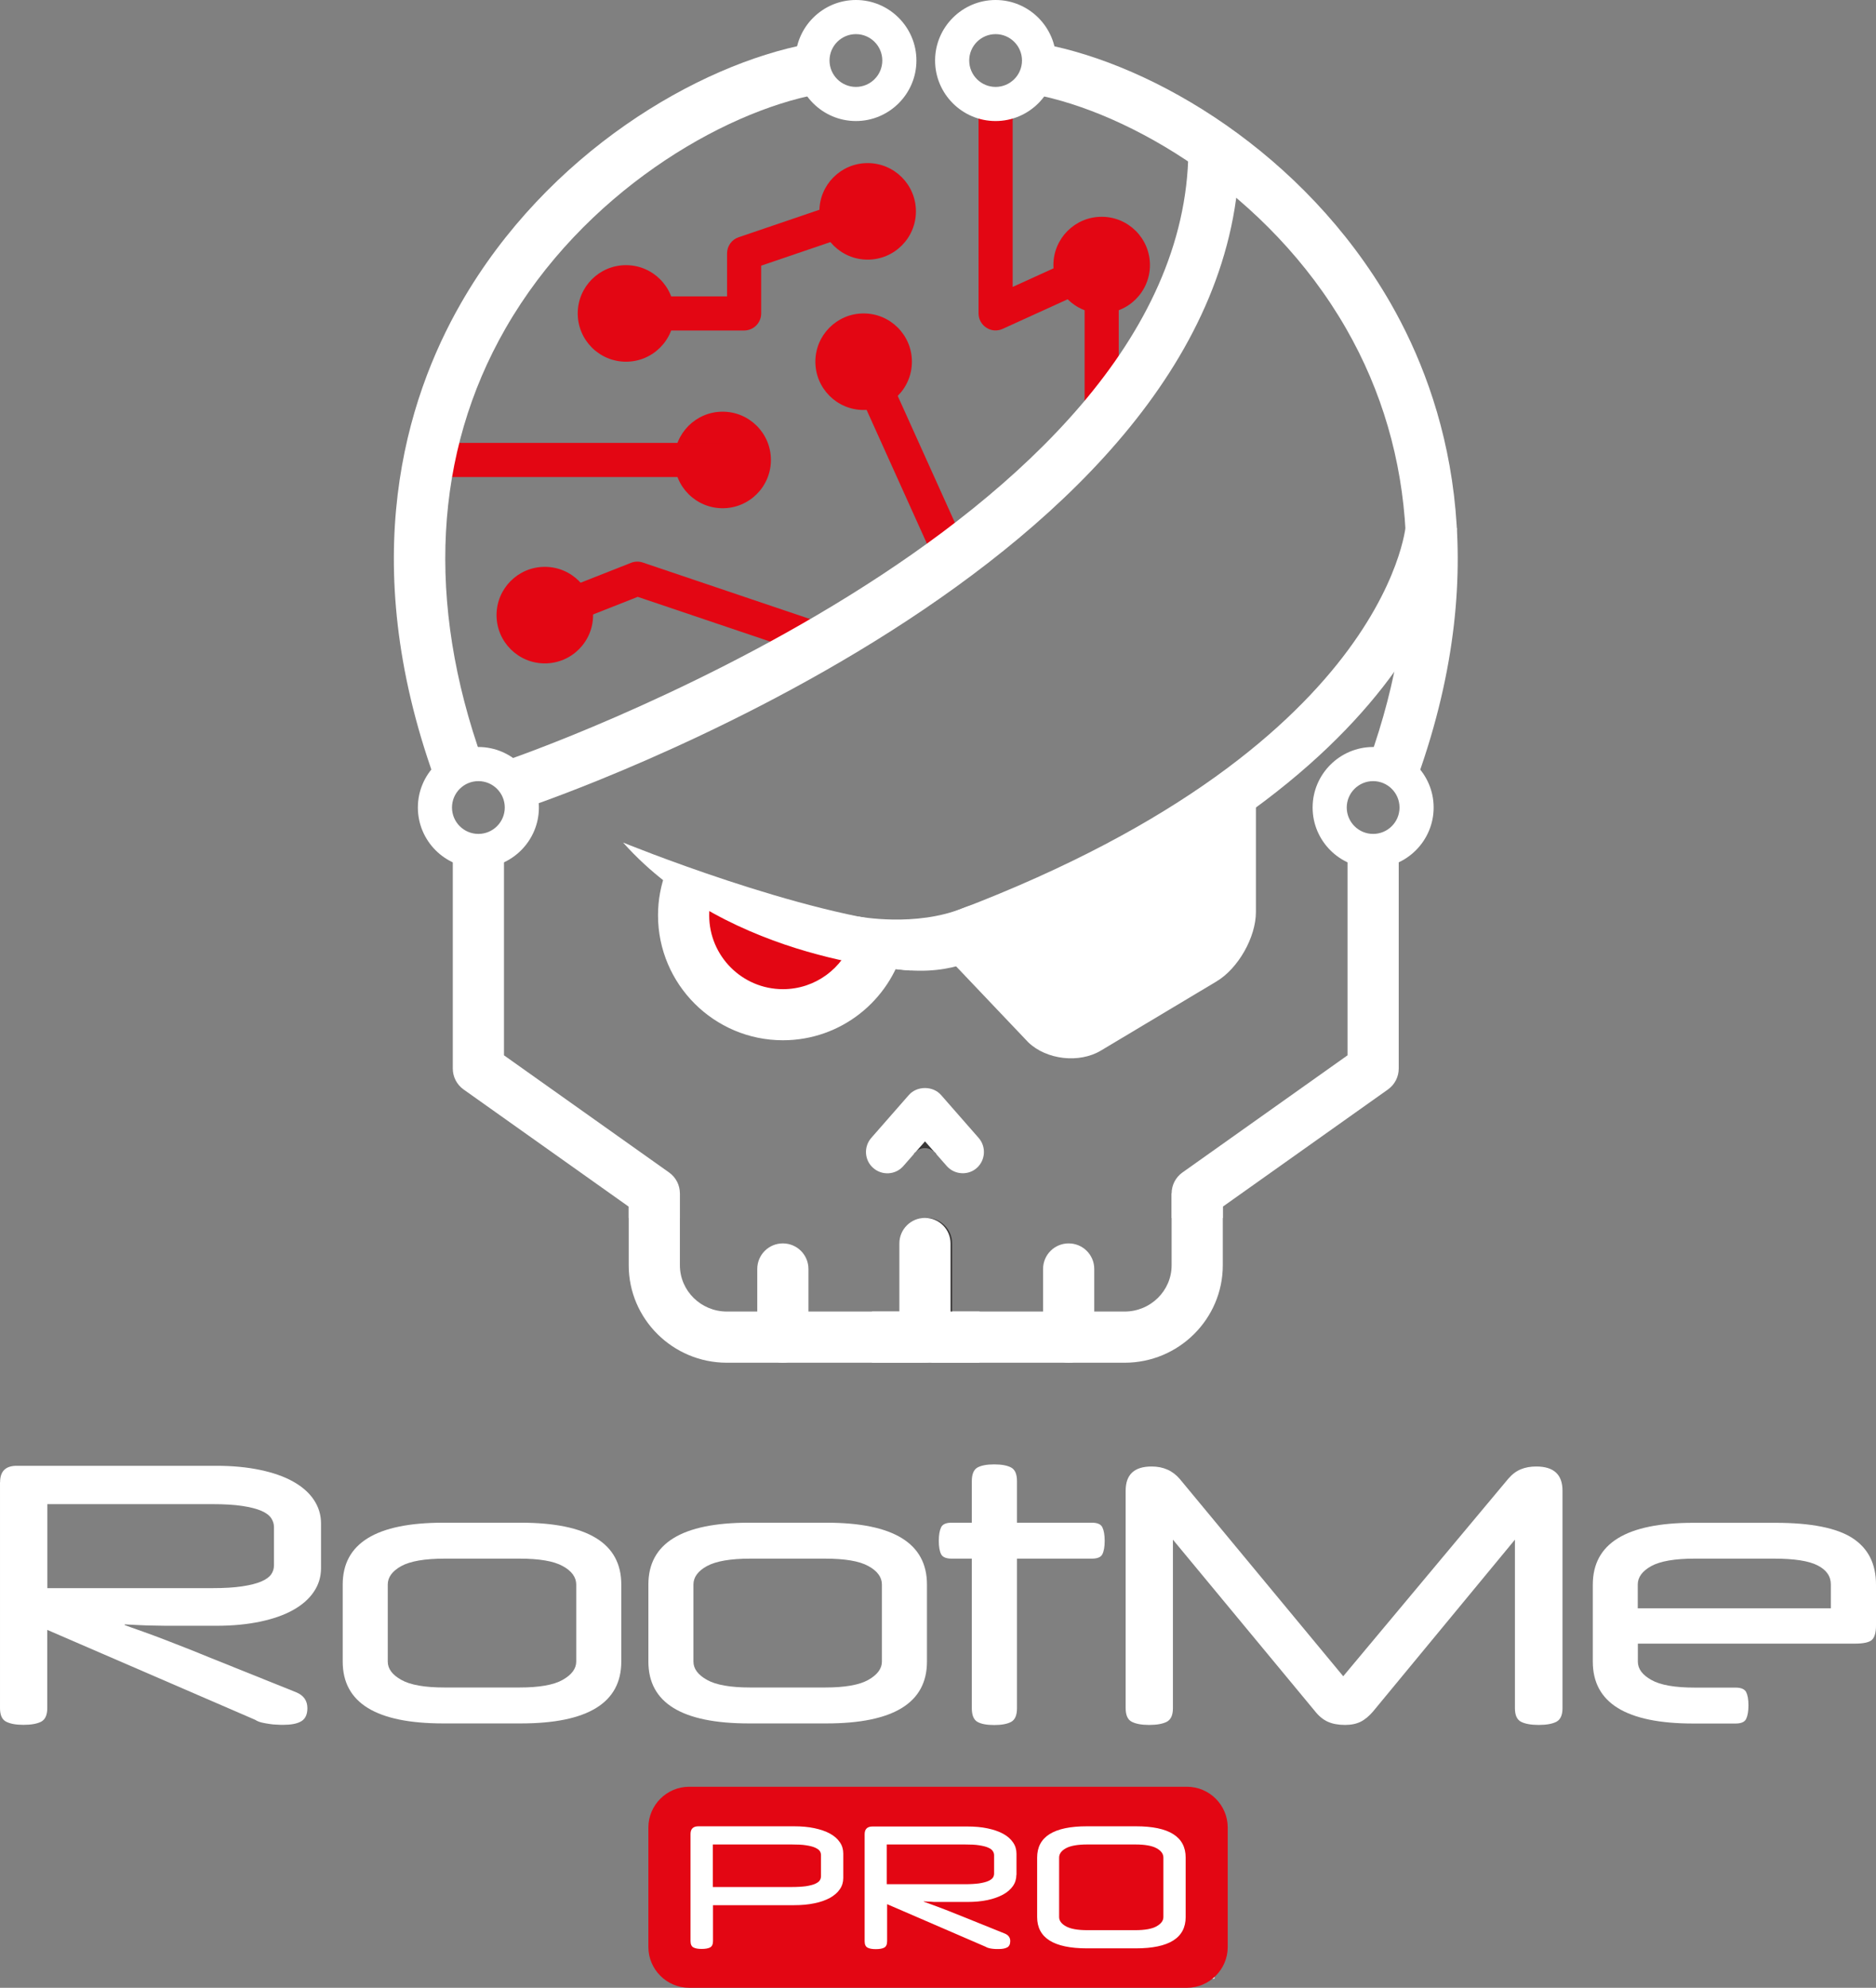 <?xml version="1.0" encoding="UTF-8"?>
<svg id="Calque_1" data-name="Calque 1" xmlns="http://www.w3.org/2000/svg" viewBox="0 0 186.94 198.06">
  <rect x="0" y="0" width="186.94" height="198.06" fill="#808080" stroke="none"/>
  <defs>
    <style>
      .cls-1 {
        fill: #fff;
      }

      .cls-2 {
        fill: #e30613;
      }

      .cls-3 {
        fill: #393737;
      }
    </style>
  </defs>
  <g>
    <path class="cls-1" d="m.01,147.68c0-1.09.55-1.63,1.66-1.63h19.9c1.61,0,3.05.14,4.34.41,1.29.27,2.38.65,3.28,1.15s1.59,1.1,2.07,1.81c.48.71.73,1.5.73,2.37v4.46c0,.87-.24,1.66-.73,2.37-.48.71-1.17,1.31-2.07,1.81s-1.99.88-3.28,1.15c-1.29.27-2.73.41-4.34.41h-4.13c-.77,0-1.45,0-2.04-.02-.59,0-1.12-.03-1.59-.05s-.93-.05-1.38-.07v.07c.38.14.78.29,1.22.44.44.15.97.35,1.61.58.64.24,1.41.53,2.32.89.91.35,2.04.8,3.38,1.35l8.54,3.43c.76.31,1.13.84,1.13,1.59,0,.64-.21,1.07-.62,1.31-.41.24-1.01.35-1.79.35-.17,0-.37,0-.62-.02-.25,0-.5-.03-.76-.07-.26-.04-.51-.08-.76-.14s-.47-.15-.65-.27l-20.72-8.96v7.79c0,.69-.2,1.13-.6,1.35-.4.21-.99.32-1.77.32s-1.33-.11-1.74-.32c-.4-.21-.6-.66-.6-1.35v-22.51h.01Zm4.71,2.2v8.36h16.43c1.2,0,2.2-.06,2.99-.18s1.42-.28,1.89-.48.8-.44.99-.71c.19-.27.28-.57.28-.9v-3.82c0-.31-.09-.6-.28-.89-.19-.28-.52-.53-.99-.73s-1.1-.36-1.89-.48-1.79-.18-2.99-.18H4.72Z"/>
    <path class="cls-1" d="m34.15,157.88c0-4.11,3.34-6.16,10.02-6.16h7.72c6.68,0,10.02,2.05,10.02,6.16v7.68c0,4.11-3.34,6.16-10.02,6.16h-7.72c-6.68,0-10.02-2.05-10.02-6.16v-7.68Zm23.27,0c0-.73-.45-1.35-1.35-1.84-.9-.5-2.34-.74-4.32-.74h-7.44c-1.98,0-3.42.25-4.32.74-.9.5-1.35,1.11-1.35,1.84v7.68c0,.71.45,1.32,1.35,1.82.9.51,2.34.76,4.32.76h7.44c1.98,0,3.42-.25,4.32-.76s1.35-1.12,1.35-1.82v-7.68Z"/>
    <path class="cls-1" d="m64.61,157.88c0-4.11,3.34-6.16,10.02-6.16h7.72c6.68,0,10.02,2.05,10.02,6.16v7.68c0,4.11-3.34,6.16-10.02,6.16h-7.72c-6.68,0-10.02-2.05-10.02-6.16v-7.68Zm23.27,0c0-.73-.45-1.35-1.35-1.84-.9-.5-2.34-.74-4.32-.74h-7.44c-1.98,0-3.42.25-4.32.74s-1.35,1.11-1.35,1.84v7.68c0,.71.45,1.32,1.35,1.82.9.51,2.34.76,4.32.76h7.44c1.98,0,3.42-.25,4.32-.76.9-.51,1.35-1.12,1.35-1.82v-7.68Z"/>
    <path class="cls-1" d="m96.84,151.72v-4.14c0-.68.18-1.13.55-1.35.37-.21.93-.32,1.68-.32s1.32.11,1.7.32c.38.21.57.66.57,1.35v4.14h7.47c.54,0,.89.15,1.04.46.15.31.23.76.23,1.35s-.08,1.03-.23,1.33-.5.44-1.04.44h-7.47v14.91c0,.69-.19,1.13-.57,1.35-.38.21-.94.32-1.7.32s-1.32-.11-1.68-.32-.55-.66-.55-1.35v-14.91h-2.02c-.54,0-.89-.15-1.04-.44-.15-.3-.23-.74-.23-1.33s.08-1.04.23-1.35c.15-.31.5-.46,1.04-.46h2.02Z"/>
    <path class="cls-1" d="m150.28,147.36c.38-.45.8-.77,1.26-.96.46-.19.97-.28,1.54-.28,1.75,0,2.62.8,2.62,2.41v21.67c0,.69-.2,1.13-.6,1.35-.4.21-.99.32-1.77.32s-1.37-.11-1.77-.32c-.4-.21-.6-.66-.6-1.35v-16.79l-14.13,17.11c-.4.47-.82.82-1.24,1.03-.42.21-.94.32-1.56.32-.68,0-1.26-.11-1.72-.32s-.88-.55-1.26-1.03l-14.17-17.11v16.79c0,.69-.2,1.13-.6,1.35-.4.21-.99.32-1.77.32s-1.33-.11-1.74-.32c-.4-.21-.6-.66-.6-1.35v-21.67c0-1.61.86-2.41,2.59-2.41,1.16,0,2.09.41,2.8,1.24l16.29,19.66,16.43-19.66Z"/>
    <path class="cls-1" d="m163.21,163.76v1.81c0,.71.45,1.32,1.35,1.82.9.51,2.34.76,4.32.76h4.07c.54,0,.89.15,1.05.44.15.3.23.74.23,1.33s-.08,1.04-.23,1.35c-.15.31-.5.46-1.05.46h-4.21c-6.68,0-10.02-2.05-10.02-6.16v-7.68c0-4.11,3.34-6.16,10.02-6.16h8.18c3.54,0,6.1.51,7.67,1.52,1.57,1.02,2.35,2.56,2.35,4.64v4.07c0,.69-.13,1.16-.39,1.42s-.84.39-1.74.39h-21.6Zm0-3.51h19.23v-2.37c0-.83-.44-1.46-1.33-1.91-.88-.45-2.33-.67-4.34-.67h-7.9c-1.98,0-3.42.25-4.32.74-.9.5-1.35,1.11-1.35,1.84v2.37h.01Z"/>
  </g>
  <g>
    <path class="cls-2" d="m69.09,90.03s-.07,8.17,6.29,9.3,10.78-4.65,10.78-4.65l-17.07-5.38v.73Z"/>
    <path class="cls-1" d="m67.75,121.36h-5.1v-1.13l-16.46-11.68c-.67-.48-1.07-1.25-1.07-2.08v-21.67h5.1v20.35l16.46,11.68c.67.48,1.07,1.25,1.07,2.08v2.45Z"/>
    <path class="cls-1" d="m97.61,135.78h-25.18c-5.39,0-9.78-4.36-9.78-9.71v-7.16h5.1v7.16c0,2.54,2.1,4.61,4.68,4.61h25.18v5.1Z"/>
    <path class="cls-1" d="m78.01,135.78c-1.41,0-2.55-1.14-2.55-2.55v-6.79c0-1.41,1.14-2.55,2.55-2.55s2.55,1.14,2.55,2.55v6.79c0,1.41-1.14,2.55-2.55,2.55Z"/>
    <path class="cls-3" d="m92.33,135.78c-1.41,0-2.55-1.14-2.55-2.55v-9.33c0-1.41,1.14-2.55,2.55-2.55s2.55,1.14,2.55,2.55v9.33c0,1.41-1.14,2.55-2.55,2.55Z"/>
    <path class="cls-1" d="m47.67,86.49c-3.33,0-6.03-2.71-6.03-6.03s2.71-6.03,6.03-6.03,6.03,2.71,6.03,6.03-2.71,6.03-6.03,6.03Zm0-8.66c-1.45,0-2.63,1.18-2.63,2.63s1.18,2.63,2.63,2.63,2.63-1.18,2.63-2.63-1.18-2.63-2.63-2.63Z"/>
    <circle class="cls-2" cx="54.29" cy="61.29" r="4.81"/>
    <circle class="cls-2" cx="72.01" cy="45.83" r="4.81"/>
    <circle class="cls-2" cx="62.38" cy="31.23" r="4.81"/>
    <circle class="cls-2" cx="86.06" cy="36.04" r="4.81"/>
    <circle class="cls-2" cx="86.46" cy="21.06" r="4.81"/>
    <circle class="cls-2" cx="109.78" cy="26.41" r="4.81"/>
    <rect class="cls-2" x="42.87" y="44.13" width="29.14" height="3.4"/>
    <path class="cls-2" d="m74.15,32.93h-11.77v-3.4h10.07v-4.28c0-.73.46-1.38,1.15-1.61l12.31-4.19,1.1,3.22-11.16,3.8v4.76c0,.94-.76,1.7-1.7,1.7Z"/>
    <rect class="cls-2" x="88.77" y="35.09" width="3.4" height="21.45" transform="translate(-10.84 41.26) rotate(-24.28)"/>
    <path class="cls-2" d="m81.11,65.4l-17.56-5.93-8.63,3.4-1.25-3.16,9.21-3.63c.37-.15.79-.16,1.17-.03l18.15,6.13-1.09,3.22Z"/>
    <path class="cls-2" d="m111.48,41.83h-3.4v-12.78l-8.17,3.72c-.53.24-1.14.2-1.62-.12-.49-.31-.78-.85-.78-1.43V10.36h3.4v18.23l8.17-3.72c.52-.24,1.14-.2,1.62.12.49.31.78.85.78,1.43v15.42Z"/>
    <path class="cls-1" d="m85.29,12.06c-3.32,0-6.03-2.71-6.03-6.03s2.71-6.03,6.03-6.03,6.03,2.71,6.03,6.03-2.71,6.03-6.03,6.03Zm0-8.66c-1.45,0-2.63,1.18-2.63,2.63s1.18,2.63,2.63,2.63,2.63-1.18,2.63-2.63-1.18-2.63-2.63-2.63Z"/>
    <path class="cls-1" d="m99.21,12.06c-3.33,0-6.03-2.71-6.03-6.03s2.71-6.03,6.03-6.03,6.03,2.71,6.03,6.03-2.71,6.03-6.03,6.03Zm0-8.66c-1.45,0-2.63,1.18-2.63,2.63s1.18,2.63,2.63,2.63,2.63-1.18,2.63-2.63-1.18-2.63-2.63-2.63Z"/>
    <path class="cls-1" d="m43.27,77.49c-7.77-21.71-2.84-37.7,2.67-47.29,8.59-14.97,23.59-23.76,34.64-25.83l.94,5.01c-9.58,1.79-23.41,9.86-31.15,23.35-7.13,12.42-7.92,27.3-2.29,43.03l-4.8,1.72Z"/>
    <path class="cls-1" d="m106.49,135.78c-1.41,0-2.55-1.14-2.55-2.55v-6.79c0-1.41,1.14-2.55,2.55-2.55s2.55,1.14,2.55,2.55v6.79c0,1.41-1.14,2.55-2.55,2.55Z"/>
    <path class="cls-1" d="m92.17,135.78c-1.41,0-2.55-1.14-2.55-2.55v-9.33c0-1.41,1.14-2.55,2.55-2.55s2.55,1.14,2.55,2.55v9.33c0,1.41-1.14,2.55-2.55,2.55Z"/>
    <path class="cls-1" d="m136.83,86.49c-3.33,0-6.03-2.71-6.03-6.03s2.71-6.03,6.03-6.03,6.03,2.71,6.03,6.03-2.71,6.03-6.03,6.03Zm0-8.66c-1.45,0-2.63,1.18-2.63,2.63s1.18,2.63,2.63,2.63,2.63-1.18,2.63-2.63-1.18-2.63-2.63-2.63Z"/>
    <path class="cls-1" d="m141.23,77.49l-4.8-1.72c5.63-15.73,4.84-30.61-2.29-43.03-7.74-13.49-21.57-21.56-31.15-23.35l.94-5.01c11.05,2.07,26.04,10.86,34.64,25.83,5.5,9.59,10.44,25.58,2.67,47.29Z"/>
    <path class="cls-1" d="m52.15,80.57l-1.63-4.83c.68-.23,67.55-23.2,67.9-60.69l5.1.05c-.39,41.1-68.48,64.5-71.38,65.47Z"/>
    <path class="cls-1" d="m93.02,96.62l-1.69-4.43c46.74-16.35,48.74-39.66,48.76-39.89l5.09.32c-.08,1.09-2.27,26.54-52.16,44Z"/>
    <path class="cls-1" d="m62.09,83.95s17.83,7.3,29.23,8.24l-.55,4.51s-18.03-.78-28.68-12.75Z"/>
    <path class="cls-1" d="m90.06,94.35c-1.4,5.35-6.27,9.3-12.04,9.3-6.86,0-12.45-5.58-12.45-12.45,0-1.56.29-3.05.82-4.43l4.67,2.08c-.25.74-.39,1.53-.39,2.36,0,4.05,3.29,7.35,7.35,7.35,3.24,0,5.99-2.1,6.97-5.02l5.07.81Z"/>
    <path class="cls-1" d="m121.6,79.37c1.95-1.58,3.55-5.91,3.55-3.4v14.9c0,2.52-1.77,5.63-3.93,6.92l-11.52,6.89c-2.16,1.29-5.41.92-7.23-.82l-10.29-10.83c-1.82-1.74,1.93.26,4.28-.63l12.44-6.41c2.35-.89,5.48-2.58,7.44-4.17l5.26-2.45Z"/>
    <g>
      <path class="cls-3" d="m93.07,114.75l-.91-1.03-.91,1.03c.24-.21.56-.35.91-.35s.67.14.91.35Z"/>
      <path class="cls-1" d="m97.52,113.38l-3.75-4.28c-.81-.92-2.39-.92-3.2,0l-3.75,4.28c-.77.88-.69,2.23.2,3,.88.77,2.23.69,3-.2l1-1.14c.07-.11.16-.2.25-.29l.91-1.03.91,1.03c.1.08.18.18.25.29l1,1.14c.42.48,1.01.72,1.6.72.5,0,1-.17,1.4-.53.86-.77.95-2.11.18-2.99Z"/>
      <path class="cls-3" d="m93.07,114.75l.25.29c-.07-.11-.15-.2-.25-.29Z"/>
      <path class="cls-3" d="m91.01,115.04l.25-.29c-.1.09-.18.18-.25.29Z"/>
    </g>
    <path class="cls-1" d="m85.55,91.32s5.66,1.09,10.45-.85c4.78-1.93,2.05,4.68,2.05,4.68,0,0-3.57,2.46-9.67,1.23-6.1-1.22-2.83-5.06-2.83-5.06Z"/>
    <path class="cls-1" d="m121.85,121.36h-5.1v-2.45c0-.83.4-1.6,1.07-2.08l16.46-11.68v-20.35h5.1v21.67c0,.83-.4,1.6-1.07,2.08l-16.46,11.68v1.13Z"/>
    <path class="cls-1" d="m112.07,135.78h-25.18v-5.1h25.18c2.58,0,4.68-2.07,4.68-4.61v-7.16h5.1v7.16c0,5.35-4.39,9.71-9.78,9.71Z"/>
  </g>
  <rect class="cls-1" x="66.89" y="180.04" width="54.13" height="17.11"/>
  <g>
    <path class="cls-2" d="m98.46,184.09c-.22-.1-.52-.17-.9-.23-.37-.06-.85-.08-1.42-.08h-7.78v3.96h7.78c.57,0,1.04-.03,1.42-.08.37-.06.67-.13.9-.23.22-.09.38-.21.47-.33s.13-.27.13-.43v-1.81c0-.15-.04-.29-.13-.42-.09-.14-.24-.25-.47-.35Z"/>
    <path class="cls-2" d="m81.21,184.09c-.22-.1-.52-.17-.9-.23-.37-.06-.85-.08-1.42-.08h-7.86v4.24h7.86c.57,0,1.04-.03,1.42-.08.37-.06.67-.13.9-.23.22-.1.38-.21.47-.34.09-.13.13-.27.13-.43v-2.1c0-.15-.04-.29-.13-.42-.09-.12-.25-.23-.47-.33Z"/>
    <path class="cls-2" d="m115.26,184.16c-.45-.25-1.16-.38-2.15-.38h-4.75c-.98,0-1.7.13-2.15.38s-.67.56-.67.93v5.92c0,.36.22.67.67.92.45.26,1.16.39,2.15.39h4.75c.98,0,1.7-.13,2.15-.39s.67-.56.67-.92v-5.92c0-.37-.22-.68-.67-.93Z"/>
    <path class="cls-2" d="m118.28,178.03h-49.61c-2.23,0-4.06,1.83-4.06,4.06v11.91c0,2.23,1.83,4.06,4.06,4.06h49.61c2.23,0,4.06-1.83,4.06-4.06v-11.91c0-2.24-1.83-4.06-4.06-4.06Zm-34.25,9.09c0,.41-.11.79-.34,1.12-.23.34-.56.62-.98.86-.43.23-.94.42-1.55.54-.61.13-1.29.19-2.05.19h-8.06v3.57c0,.32-.1.54-.29.64s-.47.15-.84.15-.63-.05-.82-.15c-.19-.1-.29-.31-.29-.64v-10.66c0-.51.26-.77.79-.77h9.51c.76,0,1.44.06,2.05.19s1.13.31,1.55.54.75.52.98.86c.23.33.34.71.34,1.12v2.44Zm17.25-.32c0,.41-.11.79-.34,1.12s-.56.62-.98.85c-.43.23-.94.42-1.55.55s-1.29.19-2.05.19h-1.95c-.36,0-.68,0-.96,0-.28,0-.53,0-.75-.03-.22,0-.44-.02-.65-.03v.03c.18.07.37.14.58.21s.46.17.76.28c.3.11.67.25,1.1.42s.96.38,1.6.64l4.04,1.63c.36.15.54.4.54.75,0,.3-.1.51-.29.62-.2.11-.48.17-.85.17-.08,0-.18,0-.29,0s-.24-.02-.36-.03-.24-.04-.36-.07-.22-.07-.31-.13l-9.81-4.24v3.69c0,.32-.1.54-.29.64s-.47.15-.84.15-.63-.05-.82-.15c-.19-.1-.29-.31-.29-.64v-10.66c0-.51.26-.77.79-.77h9.42c.76,0,1.44.06,2.05.19s1.13.31,1.55.54.75.52.98.86c.23.33.34.71.34,1.12v2.12h-.01Zm16.87,4.21c0,2.08-1.65,3.12-4.96,3.12h-4.88c-3.31,0-4.96-1.04-4.96-3.12v-5.92c0-2.08,1.65-3.12,4.96-3.12h4.88c3.31,0,4.96,1.04,4.96,3.12v5.92Z"/>
  </g>
</svg>